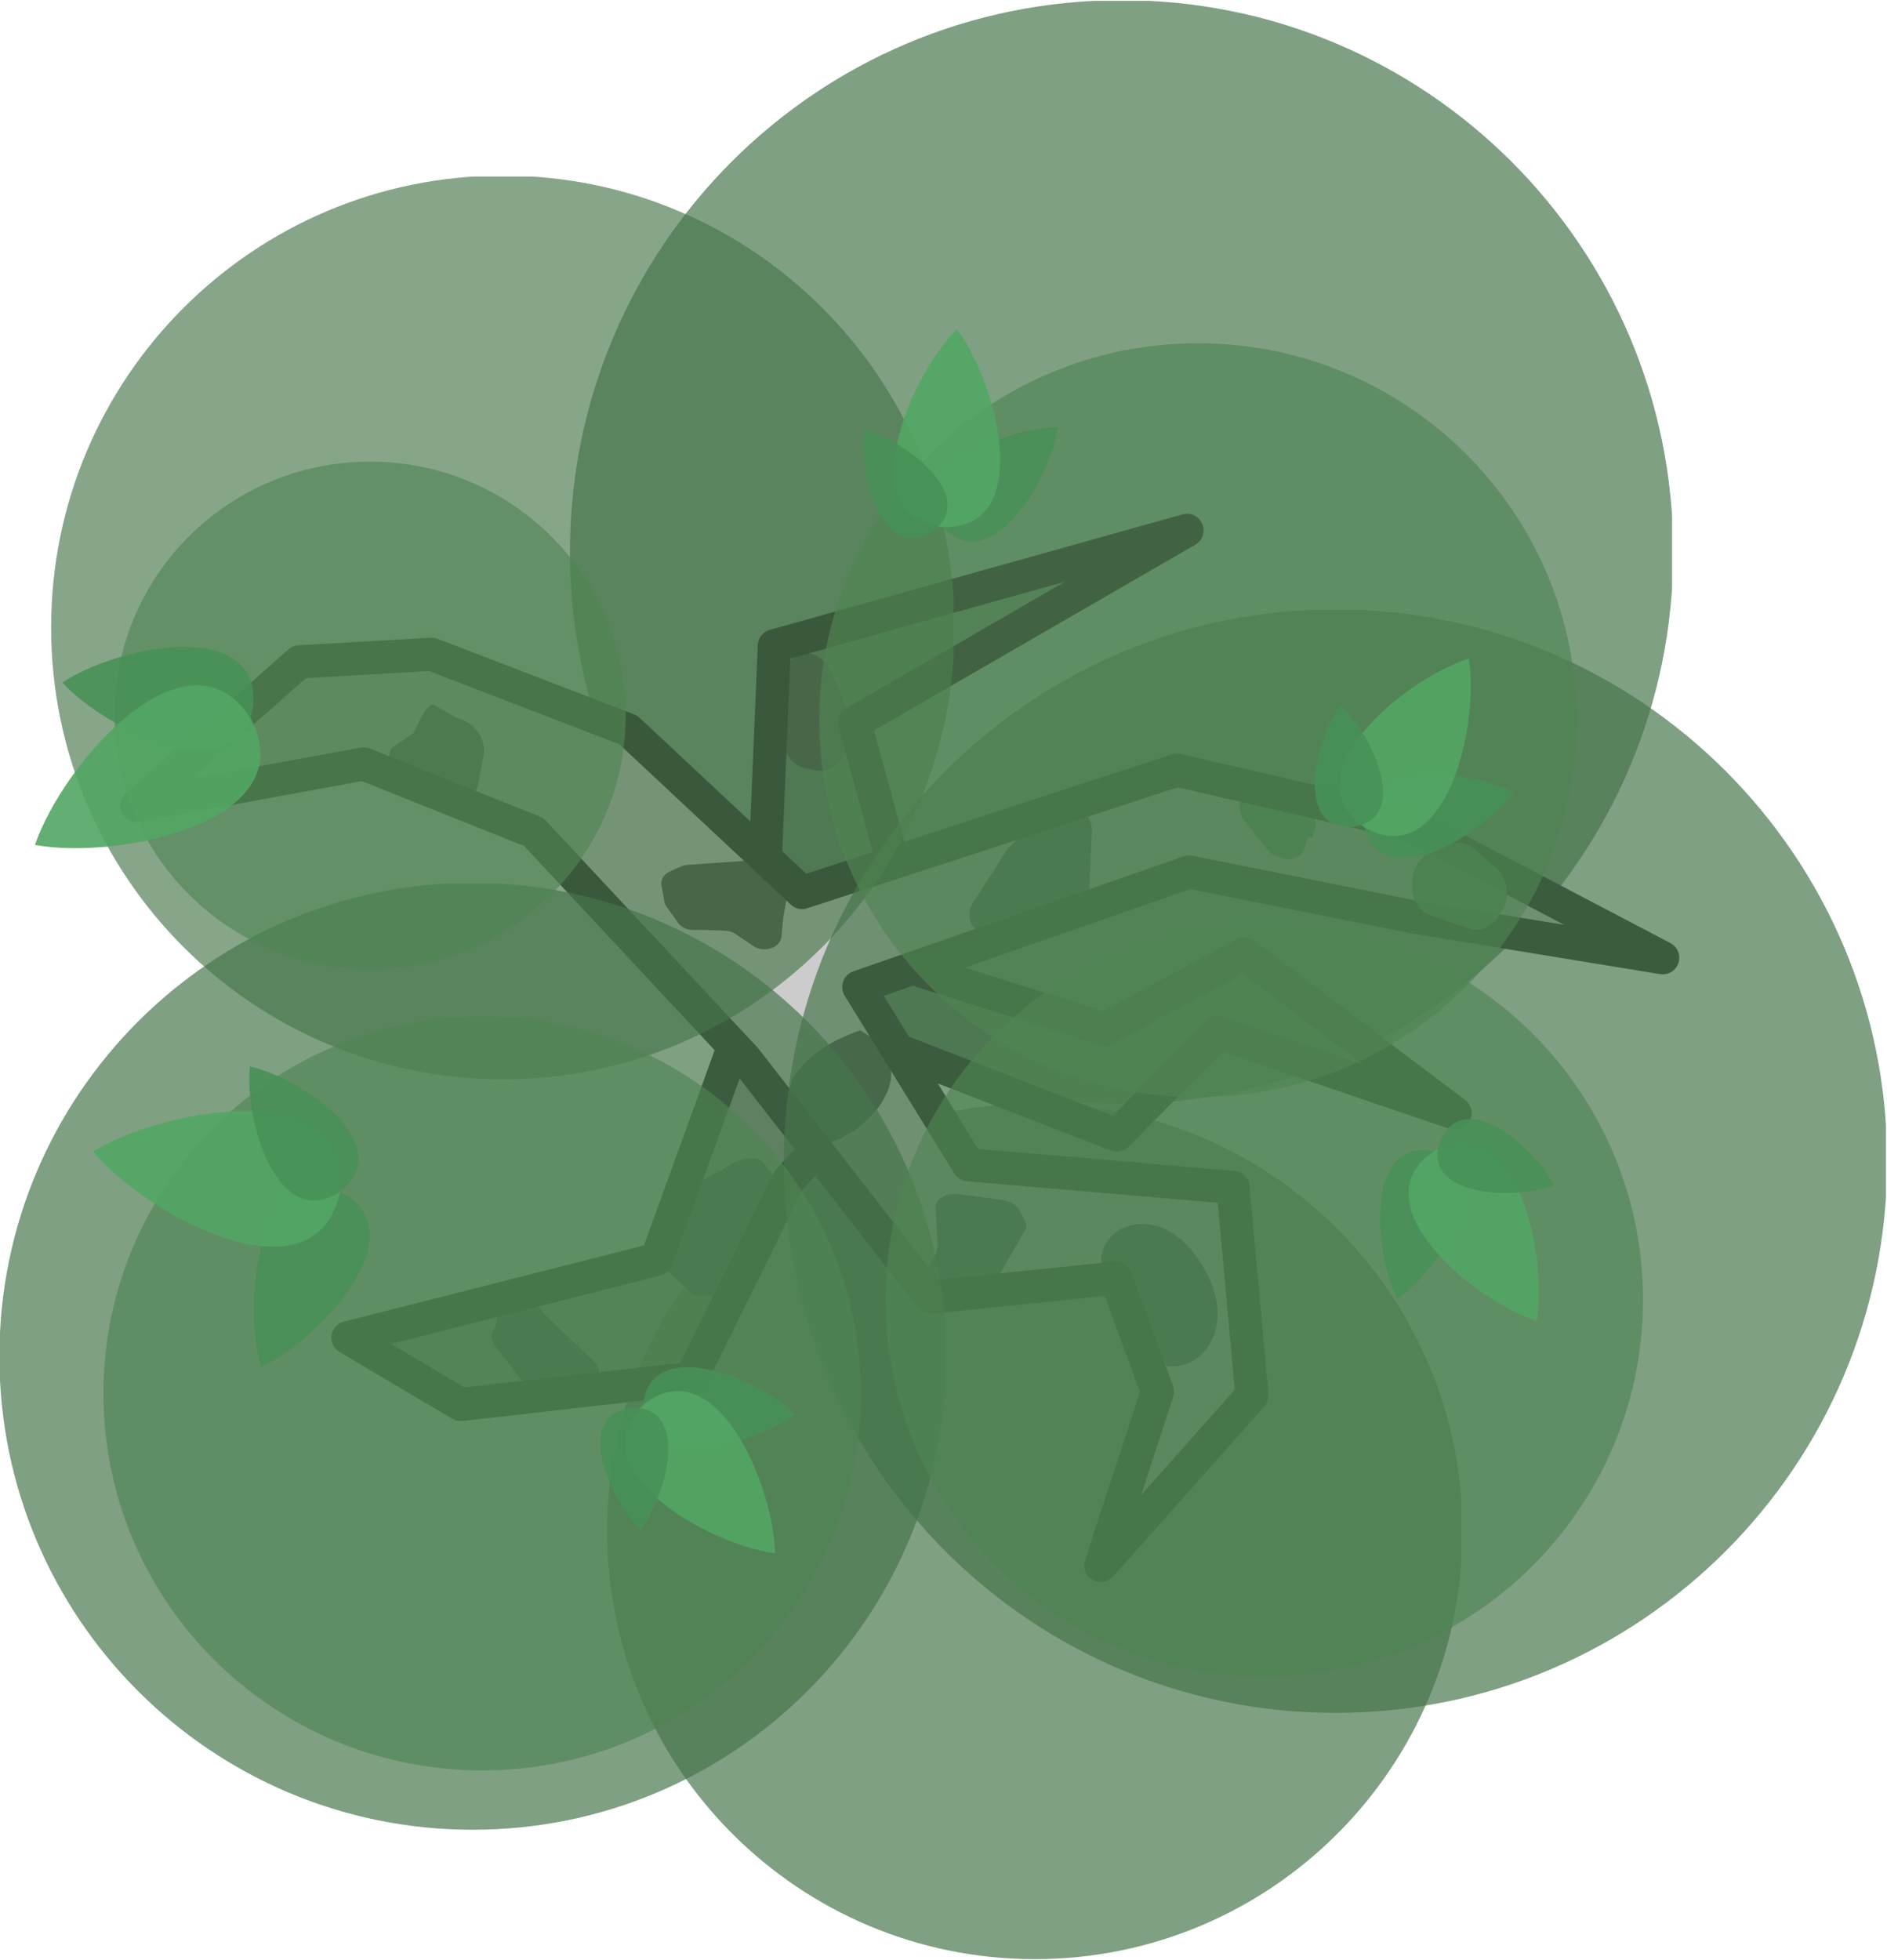 <?xml version="1.0" encoding="UTF-8" standalone="no"?>
<!-- Created with Inkscape (http://www.inkscape.org/) -->

<svg
   version="1.1"
   id="svg1"
   width="511.987"
   height="531.601"
   viewBox="0 0 511.987 531.601"
   sodipodi:docname="birch_tree_2.svg"
   inkscape:version="1.3 (0e150ed, 2023-07-21)"
   xmlns:inkscape="http://www.inkscape.org/namespaces/inkscape"
   xmlns:sodipodi="http://sodipodi.sourceforge.net/DTD/sodipodi-0.dtd"
   xmlns="http://www.w3.org/2000/svg"
   xmlns:svg="http://www.w3.org/2000/svg">
  <defs
     id="defs1">
    <inkscape:path-effect
       effect="spiro"
       id="path-effect19494"
       is_visible="true"
       lpeversion="1" />
    <clipPath
       clipPathUnits="userSpaceOnUse"
       id="clipPath335">
      <path
         d="M 0,1024.578 H 1011.378 V 0 H 0 Z"
         transform="translate(-876.541,-651.525)"
         id="path335" />
    </clipPath>
    <clipPath
       clipPathUnits="userSpaceOnUse"
       id="clipPath337">
      <path
         d="M 0,1024.578 H 1011.378 V 0 H 0 Z"
         transform="translate(-747.723,-732.612)"
         id="path337" />
    </clipPath>
    <clipPath
       clipPathUnits="userSpaceOnUse"
       id="clipPath341">
      <path
         d="M 0,1024.578 H 1011.378 V 0 H 0 Z"
         transform="translate(-795.212,-642.939)"
         id="path341" />
    </clipPath>
    <clipPath
       clipPathUnits="userSpaceOnUse"
       id="clipPath343">
      <path
         d="M 0,1024.578 H 1011.378 V 0 H 0 Z"
         transform="translate(-833.81,-588.094)"
         id="path343" />
    </clipPath>
    <clipPath
       clipPathUnits="userSpaceOnUse"
       id="clipPath345">
      <path
         d="M 0,1024.578 H 1011.378 V 0 H 0 Z"
         transform="translate(-830.133,-660.044)"
         id="path345" />
    </clipPath>
    <clipPath
       clipPathUnits="userSpaceOnUse"
       id="clipPath347">
      <path
         d="M 0,1024.578 H 1011.378 V 0 H 0 Z"
         transform="translate(-814.566,-697.568)"
         id="path347" />
    </clipPath>
    <clipPath
       clipPathUnits="userSpaceOnUse"
       id="clipPath351">
      <path
         d="M 0,1024.578 H 1011.378 V 0 H 0 Z"
         transform="translate(-742.495,-667.185)"
         id="path351" />
    </clipPath>
    <clipPath
       clipPathUnits="userSpaceOnUse"
       id="clipPath353">
      <path
         d="M 0,1024.578 H 1011.378 V 0 H 0 Z"
         transform="translate(-775.31,-678.439)"
         id="path353" />
    </clipPath>
    <clipPath
       clipPathUnits="userSpaceOnUse"
       id="clipPath355">
      <path
         d="M 0,1024.578 H 1011.378 V 0 H 0 Z"
         transform="translate(-818.152,-743.454)"
         id="path355" />
    </clipPath>
    <clipPath
       clipPathUnits="userSpaceOnUse"
       id="clipPath363">
      <path
         d="M 0,1024.578 H 1011.378 V 0 H 0 Z"
         transform="translate(-745.465,-684.072)"
         id="path363" />
    </clipPath>
    <clipPath
       clipPathUnits="userSpaceOnUse"
       id="clipPath366">
      <path
         d="m 732.893,680.688 h 225.69 V 454.999 h -225.69 z"
         transform="translate(-958.583,-567.843)"
         id="path366" />
    </clipPath>
    <clipPath
       clipPathUnits="userSpaceOnUse"
       id="clipPath367">
      <path
         d="m 732.893,680.688 h 225.69 V 454.999 h -225.69 z"
         transform="matrix(1.333,0,0,-1.333,0,1366.107)"
         id="path367" />
    </clipPath>
    <clipPath
       clipPathUnits="userSpaceOnUse"
       id="clipPath369">
      <path
         d="M 0,1024.578 H 1011.378 V 0 H 0 Z"
         transform="matrix(1.333,0,0,-1.333,0,1366.107)"
         id="path369" />
    </clipPath>
    <clipPath
       clipPathUnits="userSpaceOnUse"
       id="clipPath370">
      <path
         d="M 747.249,881.722 H 934.528 V 694.443 H 747.249 Z"
         transform="translate(-934.528,-788.083)"
         id="path370" />
    </clipPath>
    <clipPath
       clipPathUnits="userSpaceOnUse"
       id="clipPath371">
      <path
         d="M 747.249,881.722 H 934.528 V 694.443 H 747.249 Z"
         transform="matrix(1.333,0,0,-1.333,0,1366.107)"
         id="path371" />
    </clipPath>
    <clipPath
       clipPathUnits="userSpaceOnUse"
       id="clipPath373">
      <path
         d="M 0,1024.578 H 1011.378 V 0 H 0 Z"
         transform="matrix(1.333,0,0,-1.333,0,1366.107)"
         id="path373" />
    </clipPath>
    <clipPath
       clipPathUnits="userSpaceOnUse"
       id="clipPath374">
      <path
         d="M 588.881,796.567 H 754.123 V 631.325 H 588.881 Z"
         transform="translate(-754.123,-713.946)"
         id="path374" />
    </clipPath>
    <clipPath
       clipPathUnits="userSpaceOnUse"
       id="clipPath375">
      <path
         d="M 588.881,796.567 H 754.123 V 631.325 H 588.881 Z"
         transform="matrix(1.333,0,0,-1.333,0,1366.107)"
         id="path375" />
    </clipPath>
    <clipPath
       clipPathUnits="userSpaceOnUse"
       id="clipPath377">
      <path
         d="M 0,1024.578 H 1011.378 V 0 H 0 Z"
         transform="matrix(1.333,0,0,-1.333,0,1366.107)"
         id="path377" />
    </clipPath>
    <clipPath
       clipPathUnits="userSpaceOnUse"
       id="clipPath378">
      <path
         d="M 602.102,690.741 H 773.674 V 519.169 H 602.102 Z"
         transform="translate(-773.674,-604.955)"
         id="path378" />
    </clipPath>
    <clipPath
       clipPathUnits="userSpaceOnUse"
       id="clipPath379">
      <path
         d="M 602.102,690.741 H 773.674 V 519.169 H 602.102 Z"
         transform="matrix(1.333,0,0,-1.333,0,1366.107)"
         id="path379" />
    </clipPath>
    <clipPath
       clipPathUnits="userSpaceOnUse"
       id="clipPath381">
      <path
         d="M 0,1024.578 H 1011.378 V 0 H 0 Z"
         transform="matrix(1.333,0,0,-1.333,0,1366.107)"
         id="path381" />
    </clipPath>
    <clipPath
       clipPathUnits="userSpaceOnUse"
       id="clipPath382">
      <path
         d="M 838.879,760.009 H 993.933 V 604.955 H 838.879 Z"
         transform="translate(-993.933,-682.482)"
         id="path382" />
    </clipPath>
    <clipPath
       clipPathUnits="userSpaceOnUse"
       id="clipPath383">
      <path
         d="M 838.879,760.009 H 993.933 V 604.955 H 838.879 Z"
         transform="matrix(1.333,0,0,-1.333,0,1366.107)"
         id="path383" />
    </clipPath>
    <clipPath
       clipPathUnits="userSpaceOnUse"
       id="clipPath385">
      <path
         d="M 0,1024.578 H 1011.378 V 0 H 0 Z"
         transform="matrix(1.333,0,0,-1.333,0,1366.107)"
         id="path385" />
    </clipPath>
    <clipPath
       clipPathUnits="userSpaceOnUse"
       id="clipPath386">
      <path
         d="M 788.147,678.211 H 893.63 V 573.577 H 788.147 Z"
         transform="translate(-840.889,-678.211)"
         id="path386" />
    </clipPath>
    <clipPath
       clipPathUnits="userSpaceOnUse"
       id="clipPath387">
      <path
         d="M 788.147,678.211 H 893.63 V 573.577 H 788.147 Z"
         transform="matrix(1.333,0,0,-1.333,0,1366.107)"
         id="path387" />
    </clipPath>
    <clipPath
       clipPathUnits="userSpaceOnUse"
       id="clipPath389">
      <path
         d="M 0,1024.578 H 1011.378 V 0 H 0 Z"
         transform="matrix(1.333,0,0,-1.333,0,1366.107)"
         id="path389" />
    </clipPath>
    <clipPath
       clipPathUnits="userSpaceOnUse"
       id="clipPath390">
      <path
         d="M 630.446,656.029 H 745.33 V 541.145 H 630.446 Z"
         transform="translate(-745.33,-598.587)"
         id="path390" />
    </clipPath>
    <clipPath
       clipPathUnits="userSpaceOnUse"
       id="clipPath391">
      <path
         d="M 630.446,656.029 H 745.33 V 541.145 H 630.446 Z"
         transform="matrix(1.333,0,0,-1.333,0,1366.107)"
         id="path391" />
    </clipPath>
    <clipPath
       clipPathUnits="userSpaceOnUse"
       id="clipPath393">
      <path
         d="M 0,1024.578 H 1011.378 V 0 H 0 Z"
         transform="matrix(1.333,0,0,-1.333,0,1366.107)"
         id="path393" />
    </clipPath>
    <clipPath
       clipPathUnits="userSpaceOnUse"
       id="clipPath394">
      <path
         d="M 639.699,821.328 H 799.184 V 663.165 H 639.699 Z"
         transform="translate(-719.441,-821.328)"
         id="path394" />
    </clipPath>
    <clipPath
       clipPathUnits="userSpaceOnUse"
       id="clipPath395">
      <path
         d="M 639.699,821.328 H 799.184 V 663.165 H 639.699 Z"
         transform="matrix(1.333,0,0,-1.333,0,1366.107)"
         id="path395" />
    </clipPath>
    <clipPath
       clipPathUnits="userSpaceOnUse"
       id="clipPath397">
      <path
         d="M 0,1024.578 H 1011.378 V 0 H 0 Z"
         transform="matrix(1.333,0,0,-1.333,0,1366.107)"
         id="path397" />
    </clipPath>
    <clipPath
       clipPathUnits="userSpaceOnUse"
       id="clipPath431">
      <path
         d="M 763.168,802.523 H 868.203 V 697.488 H 763.168 Z"
         transform="translate(-868.203,-750.006)"
         id="path431" />
    </clipPath>
    <clipPath
       clipPathUnits="userSpaceOnUse"
       id="clipPath432">
      <path
         d="M 763.168,802.523 H 868.203 V 697.488 H 763.168 Z"
         transform="matrix(1.333,0,0,-1.333,0,1366.107)"
         id="path432" />
    </clipPath>
    <clipPath
       clipPathUnits="userSpaceOnUse"
       id="clipPath434">
      <path
         d="M 0,1024.578 H 1011.378 V 0 H 0 Z"
         transform="matrix(1.333,0,0,-1.333,0,1366.107)"
         id="path434" />
    </clipPath>
    <clipPath
       clipPathUnits="userSpaceOnUse"
       id="clipPath532">
      <path
         d="M 0,1024.578 H 1011.378 V 0 H 0 Z"
         transform="translate(-592.171,-583.516)"
         id="path532" />
    </clipPath>
    <clipPath
       clipPathUnits="userSpaceOnUse"
       id="clipPath538">
      <path
         d="M 0,1024.578 H 1011.378 V 0 H 0 Z"
         transform="translate(-518.11,-548.244)"
         id="path538" />
    </clipPath>
    <clipPath
       clipPathUnits="userSpaceOnUse"
       id="clipPath564">
      <path
         d="M 0,1024.578 H 1011.378 V 0 H 0 Z"
         transform="translate(-518.11,-548.244)"
         id="path564" />
    </clipPath>
    <clipPath
       clipPathUnits="userSpaceOnUse"
       id="clipPath569">
      <path
         d="m 558.235,647.416 h 42.347 v -42.348 h -42.347 z"
         transform="translate(-592.147,-609.33)"
         id="path569" />
    </clipPath>
    <clipPath
       clipPathUnits="userSpaceOnUse"
       id="clipPath570">
      <path
         d="m 558.235,647.416 h 42.347 v -42.348 h -42.347 z"
         transform="matrix(1.333,0,0,-1.333,0,1366.107)"
         id="path570" />
    </clipPath>
    <clipPath
       clipPathUnits="userSpaceOnUse"
       id="clipPath572">
      <path
         d="M 0,1024.578 H 1011.378 V 0 H 0 Z"
         transform="matrix(1.333,0,0,-1.333,0,1366.107)"
         id="path572" />
    </clipPath>
    <clipPath
       clipPathUnits="userSpaceOnUse"
       id="clipPath573">
      <path
         d="m 558.512,708.416 h 94.533 v -94.533 h -94.533 z"
         transform="translate(-634.215,-623.397)"
         id="path573" />
    </clipPath>
    <clipPath
       clipPathUnits="userSpaceOnUse"
       id="clipPath574">
      <path
         d="m 558.512,708.416 h 94.533 v -94.533 h -94.533 z"
         transform="matrix(1.333,0,0,-1.333,0,1366.107)"
         id="path574" />
    </clipPath>
    <clipPath
       clipPathUnits="userSpaceOnUse"
       id="clipPath576">
      <path
         d="M 0,1024.578 H 1011.378 V 0 H 0 Z"
         transform="matrix(1.333,0,0,-1.333,0,1366.107)"
         id="path576" />
    </clipPath>
    <clipPath
       clipPathUnits="userSpaceOnUse"
       id="clipPath585">
      <path
         d="m 534.689,628.492 h 78.267 v -78.267 h -78.267 z"
         transform="translate(-597.367,-558.103)"
         id="path585" />
    </clipPath>
    <clipPath
       clipPathUnits="userSpaceOnUse"
       id="clipPath586">
      <path
         d="m 534.689,628.492 h 78.267 v -78.267 h -78.267 z"
         transform="matrix(1.333,0,0,-1.333,0,1366.107)"
         id="path586" />
    </clipPath>
    <clipPath
       clipPathUnits="userSpaceOnUse"
       id="clipPath588">
      <path
         d="M 0,1024.578 H 1011.378 V 0 H 0 Z"
         transform="matrix(1.333,0,0,-1.333,0,1366.107)"
         id="path588" />
    </clipPath>
    <clipPath
       clipPathUnits="userSpaceOnUse"
       id="clipPath383-3-1-4-5">
      <path
         d="M 838.879,760.009 H 993.933 V 604.955 H 838.879 Z"
         transform="matrix(1.333,0,0,-1.333,0,1366.107)"
         id="path383-1-7-3-3" />
    </clipPath>
    <clipPath
       clipPathUnits="userSpaceOnUse"
       id="clipPath382-5-3-6-2">
      <path
         d="M 838.879,760.009 H 993.933 V 604.955 H 838.879 Z"
         transform="translate(-993.933,-682.482)"
         id="path382-6-9-5-7" />
    </clipPath>
    <clipPath
       clipPathUnits="userSpaceOnUse"
       id="clipPath367-7-0-9-4">
      <path
         d="m 732.893,680.688 h 225.69 V 454.999 h -225.69 z"
         transform="matrix(1.333,0,0,-1.333,0,1366.107)"
         id="path367-9-6-5-8" />
    </clipPath>
    <clipPath
       clipPathUnits="userSpaceOnUse"
       id="clipPath366-6-3-4-75">
      <path
         d="m 732.893,680.688 h 225.69 V 454.999 h -225.69 z"
         transform="translate(-958.583,-567.843)"
         id="path366-0-4-9-9" />
    </clipPath>
    <inkscape:path-effect
       effect="spiro"
       id="path-effect19494-3-2-9-3"
       is_visible="true"
       lpeversion="1" />
    <clipPath
       clipPathUnits="userSpaceOnUse"
       id="clipPath371-9-7-8-0">
      <path
         d="M 747.249,881.722 H 934.528 V 694.443 H 747.249 Z"
         transform="matrix(1.333,0,0,-1.333,0,1366.107)"
         id="path371-6-4-8-4" />
    </clipPath>
    <clipPath
       clipPathUnits="userSpaceOnUse"
       id="clipPath370-7-3-3-8">
      <path
         d="M 747.249,881.722 H 934.528 V 694.443 H 747.249 Z"
         transform="translate(-934.528,-788.083)"
         id="path370-0-48-8-5" />
    </clipPath>
    <clipPath
       clipPathUnits="userSpaceOnUse"
       id="clipPath367-7-0-9-9">
      <path
         d="m 732.893,680.688 h 225.69 V 454.999 h -225.69 z"
         transform="matrix(1.333,0,0,-1.333,0,1366.107)"
         id="path367-9-6-5-3" />
    </clipPath>
    <clipPath
       clipPathUnits="userSpaceOnUse"
       id="clipPath366-6-3-4-7">
      <path
         d="m 732.893,680.688 h 225.69 V 454.999 h -225.69 z"
         transform="translate(-958.583,-567.843)"
         id="path366-0-4-9-5" />
    </clipPath>
    <clipPath
       clipPathUnits="userSpaceOnUse"
       id="clipPath379-3-7-1-5">
      <path
         d="M 602.102,690.741 H 773.674 V 519.169 H 602.102 Z"
         transform="matrix(1.333,0,0,-1.333,0,1366.107)"
         id="path379-2-4-7-6" />
    </clipPath>
    <clipPath
       clipPathUnits="userSpaceOnUse"
       id="clipPath378-1-9-5-5">
      <path
         d="M 602.102,690.741 H 773.674 V 519.169 H 602.102 Z"
         transform="translate(-773.674,-604.955)"
         id="path378-1-4-5-3" />
    </clipPath>
  </defs>
  <sodipodi:namedview
     id="namedview1"
     pagecolor="#505050"
     bordercolor="#999999"
     borderopacity="1"
     inkscape:showpageshadow="0"
     inkscape:pageopacity="0"
     inkscape:pagecheckerboard="true"
     inkscape:deskcolor="#d1d1d1"
     showgrid="false"
     inkscape:pageshadow="0"
     inkscape:zoom="0.56744639"
     inkscape:cx="91.638613"
     inkscape:cy="222.04741"
     inkscape:window-width="1312"
     inkscape:window-height="449"
     inkscape:window-x="0"
     inkscape:window-y="25"
     inkscape:window-maximized="0"
     inkscape:current-layer="layer-MC2" />
  <g
     id="layer-MC0"
     inkscape:groupmode="layer"
     inkscape:label="Layer 4"
     transform="translate(-717.175,-163.478)">
    <path
       id="path3"
       d="M 0,0 H -38.899 0 38.899 Z"
       style="fill:#5fbc6d;fill-opacity:1;fill-rule:nonzero;stroke:none"
       transform="matrix(1.333,0,0,-1.333,869.53,769.865)"
       inkscape:export-filename="path3.png"
       inkscape:export-xdpi="96"
       inkscape:export-ydpi="96" />
  </g>
  <g
     id="layer-MC2"
     inkscape:groupmode="layer"
     inkscape:label="Layer 2"
     transform="translate(-717.175,-163.478)">
    <path
       style="color:#000000;fill:#999999;stroke-width:3.78;stroke-linejoin:round;-inkscape-stroke:none"
       d="m 963.011,449.197 57.175,22.177 27.447,-27.81 64.354,21.877 -57.16,-43.162 -37.904,20.364 -49.445,-15.655 -18.412,-67.544 90.172,-52.106 -111.966,31.315 -3.739,88.522 -28.224,77.916 -83.72,21.235 30.584,18.116 62.488,-7.082 26.521,-53.817 z"
       id="path51" />
    <g
       opacity="0.949"
       id="g385-6-2-7"
       clip-path="none"
       style="fill:#457549;fill-opacity:0.851"
       transform="matrix(1.123,0,0,1.123,-374.243,66.605)">
      <g
         opacity="0.846"
         clip-path="url(#clipPath383-3-1-4-5)"
         id="g384-0-9-7"
         style="fill:#457549;fill-opacity:0.851">
        <path
           d="m 0,0 c 0,-42.817 -34.71,-77.527 -77.527,-77.527 -42.817,0 -77.527,34.71 -77.527,77.527 0,42.817 34.71,77.527 77.527,77.527 C -34.71,77.527 0,42.817 0,0"
           style="fill:#457549;fill-opacity:0.851;fill-rule:nonzero;stroke:none"
           transform="matrix(1.333,0,0,-1.333,1325.244,456.131)"
           clip-path="url(#clipPath382-5-3-6-2)"
           id="path384-4-8-9" />
      </g>
    </g>
    <g
       opacity="0.949"
       id="g369-9-2-53"
       clip-path="none"
       transform="matrix(0.995,0,0,0.995,-100.561,-292.74)"
       style="opacity:0.95;fill:#457549;fill-opacity:0.851">
      <g
         opacity="0.846"
         clip-path="url(#clipPath367-7-0-9-4)"
         id="g368-9-0-3"
         style="fill:#457549;fill-opacity:0.851">
        <path
           d="m 0,0 c 0,-62.322 -50.522,-112.845 -112.845,-112.845 -62.322,0 -112.844,50.523 -112.844,112.845 0,62.322 50.522,112.845 112.844,112.845 C -50.522,112.845 0,62.322 0,0"
           style="fill:#457549;fill-opacity:0.851;fill-rule:nonzero;stroke:none"
           transform="matrix(1.333,0,0,-1.333,1278.11,608.982)"
           clip-path="url(#clipPath366-6-3-4-75)"
           id="path368-4-7-3" />
      </g>
    </g>
    <path
       id="path340-0-6-6"
       d="m 935.784,371.936 2.936,0.545 c 4.618,0.857 8.948,-3.928 9.101,-10.461 0.002,-0.075 0,-0.15 0,-0.225 0.06,-4.252 -2.697,-11.008 -5.096,-16.064 -1.936,-4.078 -5.529,-5.92 -8.891,-4.595 -2.979,1.176 -5.218,4.637 -5.762,8.913 l -0.561,4.396 c -0.287,2.259 -0.079,4.587 0.596,6.678 l 1.379,4.264 c 1.152,3.562 3.53,6.037 6.293,6.549"
       style="fill:#4d4d4d;fill-opacity:1;fill-rule:nonzero;stroke:none;stroke-width:1.264"
       clip-path="none" />
    <path
       id="path344-2-1-4"
       d="m 897.254,507.279 7.529,7.008 c 2.585,2.407 8.664,0.048 10.95,-4.25 2.155,-4.954 8.779,-13.749 12.593,-18.621 1.677,-2.143 2.059,-4.466 0.972,-5.929 l -4.808,-6.47 c -0.83,-1.116 -2.411,-1.577 -4.295,-1.251 l -1.505,0.259 c -1.384,0.238 -2.859,0.824 -4.141,1.778 -0.851,0.632 -2.5,1.621 -5.537,3.165 l -5.137,2.612 c -2.425,1.233 -4.369,3.398 -4.983,5.549 l -2.293,8.038 c -0.121,0.427 -0.189,0.843 -0.197,1.242 l -0.113,4.393 c -0.038,1.006 0.31,1.869 0.966,2.479"
       style="fill:#4d4d4d;fill-opacity:1;fill-rule:nonzero;stroke:none;stroke-width:1.498"
       clip-path="none" />
    <path
       id="path352-8-6-3"
       d="m 859.683,538.675 4.726,3.16 c 0.811,0.542 1.656,0.798 2.356,0.713 l 7.784,-0.942 c 0.413,-0.05 0.761,-0.217 1.016,-0.487 l 3.718,-3.942 v 0 c 0.769,-0.815 0.577,-2.425 -0.464,-3.892 l -13.76,-13.233 c -1.245,-1.755 -8.008,-8.58 -9.245,-7.989 -4.077,1.946 -3.377,10.433 -4.526,11.73 -0.136,0.156 -0.238,0.336 -0.314,0.548 l -0.31,0.896 c -0.329,0.95 0.045,2.312 0.963,3.504 l 6.605,8.568 c 0.413,0.536 0.912,1.006 1.451,1.366"
       style="fill:#4d4d4d;fill-opacity:1;fill-rule:nonzero;stroke:none;stroke-width:1.292"
       clip-path="none"
       sodipodi:nodetypes="ccccccsccccccccc" />
    <path
       style="color:#000000;fill:#262626;stroke-width:3.78;stroke-linejoin:round;-inkscape-stroke:none"
       d="m 1038.025,303.002 -111.961,31.321 a 4.5,4.5 0 0 0 -3.285,4.141 l -3.713,87.83 -27.173,75.022 -81.408,20.647 a 4.5,4.5 0 0 0 -1.189,8.238 l 30.583,18.115 a 4.5,4.5 0 0 0 2.798,0.598 l 62.488,-7.079 a 4.5,4.5 0 0 0 3.536,-2.488 l 26.228,-53.223 29.306,-31.624 54.323,21.068 a 4.5,4.5 0 0 0 4.828,-1.033 l 25.468,-25.8 61.683,20.965 a 4.5,4.5 0 0 0 4.163,-7.847 l -57.165,-43.162 a 4.5,4.5 0 0 0 -4.835,-0.376 l -36.23,19.466 -45.295,-14.343 -16.853,-61.831 87.165,-50.374 a 4.5,4.5 0 0 0 -3.462,-8.231 z m -31.875,18.263 -59.336,34.281 a 4.5,4.5 0 0 0 -2.089,5.079 l 18.41,67.544 a 4.5,4.5 0 0 0 2.982,3.108 l 49.451,15.657 a 4.5,4.5 0 0 0 3.484,-0.325 l 35.367,-19.001 32.532,24.567 -37.869,-12.874 a 4.5,4.5 0 0 0 -4.651,1.1 l -25.372,25.711 -54.419,-21.112 a 4.5,4.5 0 0 0 -4.931,1.137 l -31.831,34.348 a 4.5,4.5 0 0 0 -0.731,1.07 l -25.438,51.614 -58.546,6.636 -19.909,-11.796 73.162,-18.558 a 4.5,4.5 0 0 0 3.123,-2.827 l 28.221,-77.916 a 4.5,4.5 0 0 0 0.265,-1.344 l 3.602,-85.261 z"
       id="path52" />
    <path
       style="color:#000000;fill:#cccccc;stroke-width:3.78;stroke-linecap:square;stroke-linejoin:round;-inkscape-stroke:none;fill-opacity:1"
       d="m 754.296,381.978 44.102,-38.974 35.897,-2.051 53.333,20.512 47.179,44.102 101.716,-33.184 62.002,14.293 69.781,36.594 -67.34,-11.019 -61.159,-12.242 -89.617,31.198 29.743,48.204 71.794,6.154 5.128,56.409 -41.025,46.153 15.384,-47.179 -11.282,-30.769 -50.256,5.128 -50.255,-64.614 -57.435,-61.537 -46.153,-18.461 z"
       id="path53" />
    <path
       id="path362-4-4-8"
       d="m 835.196,354.805 5.576,3.203 c 0.223,0.128 0.457,0.234 0.699,0.321 l 0.899,0.313 c 3.074,1.074 5.326,3.722 6.006,7.06 l 0.068,0.328 c 0.129,0.624 0.132,1.279 0,1.924 l -1.582,8.424 c -0.426,2.273 -2.308,4.025 -4.496,4.19 l -1.019,0.077 c -0.796,0.06 -1.578,-0.096 -2.272,-0.455 l -13.991,-7.227 c -2.277,-1.176 -3.028,-4.173 -1.653,-6.594 l 5.877,-3.982 c 1.337,-2.354 3.72,-8.821 5.88,-7.58"
       style="fill:#4d4d4d;fill-opacity:1;fill-rule:nonzero;stroke:none;stroke-width:1.498"
       clip-path="none" />
    <path
       id="path354-0-1-4"
       d="m 929.203,417.571 0.482,-5.103 c 0,-0.079 0,-0.157 0.038,-0.237 l 1.267,-7.152 c 0.14,-0.799 -0.053,-1.614 -0.553,-2.319 l -2.972,-4.189 c -0.893,-1.258 -2.632,-1.985 -4.444,-1.856 l -19.231,1.353 c -0.656,0.046 -1.292,0.202 -1.866,0.459 l -2.971,1.33 c -1.665,0.744 -2.583,2.224 -2.312,3.725 l 0.811,4.498 c 0.083,0.452 0.268,0.886 0.55,1.285 l 3.197,4.504 c 0.826,1.164 2.381,1.882 4.064,1.873 l 2.477,-0.011 6.111,0.187 c 1.035,0.03 2.026,0.337 2.816,0.869 l 4.932,3.317 c 2.425,1.632 6.153,0.883 7.308,-1.469 v 0 c 0.166,-0.339 0.268,-0.698 0.302,-1.061"
       style="fill:#4d4d4d;fill-opacity:1;fill-rule:nonzero;stroke:none;stroke-width:1.498"
       clip-path="none" />
    <path
       id="path334-3-2-6"
       d="m 990.284,416.373 3.736,-2.617 c 0.935,-0.658 2.044,-1.057 3.206,-1.158 l 6.096,-0.52 c 1.162,-0.098 2.271,-0.5 3.209,-1.155 l 3.716,-2.606 c 1.538,-1.079 2.479,-2.758 2.553,-4.565 l 0.62,-14.989 c 0.163,-3.958 -3.722,-6.971 -7.804,-6.052 l -3.185,0.717 c -1.177,0.264 -2.253,0.843 -3.093,1.67 l -8.185,8.017 c -0.325,0.317 -0.611,0.669 -0.852,1.043 l -9.216,14.311 c -0.659,1.023 -0.977,2.209 -0.912,3.407 0.253,4.77 6.046,7.348 10.11,4.498"
       style="fill:#4d4d4d;fill-opacity:1;fill-rule:nonzero;stroke:none;stroke-width:1.498"
       clip-path="none" />
    <path
       id="path336-0-7-3"
       d="m 1062.626,395.26 1.316,0.658 c 0.395,0.199 0.811,0.33 1.237,0.391 l 1.244,0.181 c 2.387,0.347 4.675,-1.528 5.151,-4.385 0.17,-1.034 0.463,-1.744 0.95,-1.502 1.412,0.708 1.641,-4.247 1.641,-4.247 l -4.114,-6.713 c -0.577,-0.942 -1.379,-1.646 -2.297,-2.015 l -1.089,-0.439 c -0.355,-0.142 -0.725,-0.234 -1.098,-0.271 l -6.746,-0.678 c -0.905,-0.092 -1.814,0.138 -2.616,0.658 l -0.261,0.168 c -2.537,1.65 -3.274,5.646 -1.558,8.446 0.121,0.195 0.249,0.38 0.389,0.555 l 6.253,7.873 c 0.452,0.568 0.995,1.016 1.597,1.318"
       style="fill:#489157;fill-opacity:0.898;fill-rule:nonzero;stroke:none;stroke-width:1.498"
       clip-path="none" />
    <path
       style="fill:#4d4d4d;fill-opacity:1;stroke:none;stroke-width:1.123px;stroke-linecap:round;stroke-linejoin:round;stroke-opacity:1"
       d="m 950.56,442.98 c 30.084,16.314 -30.965,53.444 -18.322,12.954 4.719,-7.061 11.588,-10.649 18.322,-12.954 z"
       id="path17492-2-8-6" />
    <path
       id="path346-4-7-0"
       d="m 969.413,516.578 v 0 c 2.028,0.659 4.404,0.593 6.286,-0.172 l 9.379,-3.808 c 1.184,-0.482 2.088,-1.205 2.578,-2.062 l 7.532,-13.203 c 0.54,-0.945 0.542,-1.995 0,-2.959 l -1.497,-2.692 c -0.802,-1.442 -2.704,-2.514 -4.99,-2.812 l -11.317,-1.475 c -1.793,-0.234 -3.624,0.133 -4.879,0.978 -0.997,0.673 -1.535,1.578 -1.497,2.528 0.079,1.909 0.253,5.448 0.567,9.331 0.265,3.282 -2.583,7.415 -5.097,10.377 -1.812,2.133 -0.475,4.866 2.93,5.971"
       style="fill:#4d4d4d;fill-opacity:1;fill-rule:nonzero;stroke:none;stroke-width:1.498"
       clip-path="none" />
    <path
       style="fill:#4d4d4d;fill-opacity:1;stroke:none;stroke-width:1px;stroke-linecap:butt;stroke-linejoin:miter;stroke-opacity:1"
       d="m 1161.766,528.472 c 0.805,-2.41 2.753,-4.367 5.084,-5.378 2.331,-1.011 5.008,-1.111 7.47,-0.483 2.462,0.627 4.715,1.954 6.614,3.643 1.898,1.689 3.455,3.735 4.776,5.905 2.345,3.853 3.998,8.29 3.717,12.792 -0.141,2.251 -0.774,4.485 -1.95,6.409 -1.176,1.924 -2.907,3.527 -4.971,4.436 -1.64,0.722 -3.474,0.998 -5.253,0.79 -4.019,-4.651 -7.816,-9.493 -11.374,-14.506 -1.426,-2.009 -2.827,-4.07 -3.702,-6.373 -0.875,-2.303 -1.191,-4.898 -0.41,-7.235 z"
       id="path19492-7-8-6"
       sodipodi:nodetypes="sssccs"
       transform="matrix(1.123,0,0,1.123,-288.22,-90.988)"
       inkscape:original-d="m 1161.7657,528.47225 c -1.3709,-4.53743 15.9622,2.45921 23.9433,3.68657 7.9812,1.22728 -1.5497,20.27868 -3.2035,23.63623 -1.6537,3.35754 -4.0881,-3.99129 -5.2533,0.79022 -7.1407,-10.86067 -0.2481,-18.53314 -11.3742,-14.50553 -2.8484,0.96965 -2.7415,-9.07014 -4.1123,-13.60749 z"
       inkscape:path-effect="#path-effect19494-3-2-9-3" />
    <path
       style="color:#000000;fill:#262626;stroke-width:3.78;stroke-linecap:square;stroke-linejoin:round;-inkscape-stroke:none"
       d="m 834.041,336.457 -35.898,2.052 a 4.5,4.5 0 0 0 -2.724,1.122 l -44.1,38.976 a 4.5,4.5 0 0 0 3.787,7.795 l 60.259,-11.051 44.018,17.606 56.612,60.657 50.131,64.459 a 4.5,4.5 0 0 0 4.008,1.713 l 46.779,-4.776 9.545,26.029 -14.904,45.694 a 4.5,4.5 0 0 0 7.64,4.385 l 41.029,-46.152 a 4.5,4.5 0 0 0 1.115,-3.396 l -5.13,-56.412 a 4.5,4.5 0 0 0 -4.097,-4.075 l -69.538,-5.957 -25.607,-41.516 83.164,-28.944 59.955,11.996 a 4.5,4.5 0 0 0 0.155,0.03 l 67.338,11.021 a 4.5,4.5 0 0 0 2.82,-8.423 l -69.781,-36.599 a 4.5,4.5 0 0 0 -1.078,-0.399 l -62.008,-14.291 a 4.5,4.5 0 0 0 -2.407,0.103 l -99.183,32.362 -45.244,-42.291 a 4.5,4.5 0 0 0 -1.454,-0.908 L 835.909,336.753 a 4.5,4.5 0 0 0 -1.868,-0.295 z m -0.458,9.043 51.614,19.85 46.535,43.501 a 4.5,4.5 0 0 0 4.466,0.997 l 100.527,-32.798 60.221,13.878 44.653,23.415 -39.832,-6.518 -61.078,-12.224 a 4.5,4.5 0 0 0 -2.362,0.163 l -89.616,31.196 a 4.5,4.5 0 0 0 -2.347,6.614 l 29.741,48.204 a 4.5,4.5 0 0 0 3.447,2.119 l 68.032,5.832 4.614,50.714 -25.401,28.583 8.696,-26.678 a 4.5,4.5 0 0 0 -0.053,-2.945 l -11.287,-30.768 a 4.5,4.5 0 0 0 -4.68,-2.931 l -47.776,4.879 -48.728,-62.65 a 4.5,4.5 0 0 0 -0.257,-0.31 l -57.439,-61.535 a 4.5,4.5 0 0 0 -1.617,-1.107 l -46.152,-18.462 a 4.5,4.5 0 0 0 -2.48,-0.244 l -45.628,8.364 30.812,-27.232 z"
       id="path54" />
    <path
       id="path350-9-8-0"
       d="m 1105.563,411.856 10.302,3.474 c 2.782,0.938 5.767,-0.196 7.557,-2.872 l 1.076,-1.607 c 2.491,-3.725 1.871,-9.14 -1.373,-11.951 l -5.99,-5.197 c -1.891,-1.639 -4.345,-2.076 -6.564,-1.168 l -5.316,2.177 c -2.298,0.942 -4.029,3.2 -4.592,5.989 l -0.223,1.1 c -0.894,4.435 1.38,8.897 5.12,10.056"
       style="fill:#489157;fill-opacity:0.898;fill-rule:nonzero;stroke:none;stroke-width:1.498"
       clip-path="none" />
    <g
       opacity="0.949"
       id="g373-1-9-9"
       clip-path="none"
       style="fill:#457549;fill-opacity:0.851"
       transform="matrix(0.982,0,0,0.982,-247.413,24.026)">
      <g
         opacity="0.846"
         clip-path="url(#clipPath371-9-7-8-0)"
         id="g372-32-1-2"
         style="fill:#457549;fill-opacity:0.851">
        <path
           d="m 0,0 c 0,-51.716 -41.924,-93.64 -93.64,-93.64 -51.715,0 -93.639,41.924 -93.639,93.64 0,51.716 41.924,93.639 93.639,93.639 C -41.924,93.639 0,51.716 0,0"
           style="opacity:0.95;fill:#457549;fill-opacity:0.851;fill-rule:nonzero;stroke:none"
           transform="matrix(1.333,0,0,-1.333,1246.037,315.33)"
           clip-path="url(#clipPath370-7-3-3-8)"
           id="path372-16-5-4" />
      </g>
    </g>
    <g
       opacity="0.949"
       id="g369-9-2-5"
       clip-path="none"
       transform="matrix(0.995,0,0,0.995,-42.524,-127.511)"
       style="opacity:0.95;fill:#457549;fill-opacity:0.851">
      <g
         opacity="0.846"
         clip-path="url(#clipPath367-7-0-9-9)"
         id="g368-9-0-8"
         style="fill:#457549;fill-opacity:0.851">
        <path
           d="m 0,0 c 0,-62.322 -50.522,-112.845 -112.845,-112.845 -62.322,0 -112.844,50.523 -112.844,112.845 0,62.322 50.522,112.845 112.844,112.845 C -50.522,112.845 0,62.322 0,0"
           style="fill:#457549;fill-opacity:0.851;fill-rule:nonzero;stroke:none"
           transform="matrix(1.333,0,0,-1.333,1278.11,608.982)"
           clip-path="url(#clipPath366-6-3-4-7)"
           id="path368-4-7-6" />
      </g>
    </g>
    <g
       opacity="0.949"
       id="g381-9-5-2"
       clip-path="none"
       style="opacity:0.95;fill:#457549;fill-opacity:0.851"
       transform="matrix(1.123,0,0,1.123,-184.597,-96.941)">
      <g
         opacity="0.846"
         clip-path="url(#clipPath379-3-7-1-5)"
         id="g380-0-8-5"
         style="fill:#457549;fill-opacity:0.851">
        <path
           d="m 0,0 c 0,-47.378 -38.408,-85.786 -85.786,-85.786 -47.378,0 -85.786,38.408 -85.786,85.786 0,47.378 38.408,85.786 85.786,85.786 C -38.408,85.786 0,47.378 0,0"
           style="fill:#457549;fill-opacity:0.851;fill-rule:nonzero;stroke:none"
           transform="matrix(1.333,0,0,-1.333,1031.565,559.5)"
           clip-path="url(#clipPath378-1-9-5-5)"
           id="path380-8-3-1" />
      </g>
    </g>
    <path
       opacity="0.85"
       d="m 1042.202,461.097 c 56.755,0 102.763,-45.781 102.763,-102.256 0,-56.474 -46.008,-102.258 -102.763,-102.258 -56.755,0 -102.763,45.783 -102.763,102.258 0,56.474 46.008,102.256 102.763,102.256 z"
       fill="#485e52"
       id="path18-36-4-4-5-3-8"
       style="opacity:0.8;fill:#4f8553;fill-opacity:0.804;stroke-width:2.546" />
    <path
       opacity="0.85"
       d="m 817.593,426.39 c 38.301,0 69.352,-30.824 69.352,-68.847 0,-38.023 -31.051,-68.846 -69.352,-68.846 -38.304,0 -69.355,30.823 -69.355,68.846 0,38.023 31.051,68.847 69.355,68.847 z"
       fill="#485e52"
       id="path20-3-8-3-9-6-7"
       style="opacity:0.8;fill:#4f8553;fill-opacity:0.804;stroke-width:2.546" />
    <path
       opacity="0.85"
       d="m 847.997,643.705 c 56.755,0 102.763,-45.781 102.763,-102.256 0,-56.474 -46.008,-102.258 -102.763,-102.258 -56.755,0 -102.763,45.783 -102.763,102.258 0,56.474 46.008,102.256 102.763,102.256 z"
       fill="#485e52"
       id="path18-36-4-4-5-4"
       style="opacity:0.8;fill:#4f8553;fill-opacity:0.804;stroke-width:2.546" />
    <path
       opacity="0.85"
       d="m 1060.209,618.276 c 56.755,0 102.763,-45.781 102.763,-102.256 0,-56.474 -46.008,-102.258 -102.763,-102.258 -56.755,0 -102.763,45.783 -102.763,102.258 0,56.474 46.008,102.256 102.763,102.256 z"
       fill="#485e52"
       id="path18-36-4-4-5-4-6"
       style="opacity:0.8;fill:#4f8553;fill-opacity:0.804;stroke-width:2.546" />
    <path
       d="m 788.002,534.305 c -5.077,-17.341 -0.983,-56.497 21.428,-47.57 21.54,10.871 -5.07,39.884 -21.428,47.571 l -3.8e-4,8.7e-4 c 10e-4,-0.002 0,0 0,0 z"
       fill="#5f926a"
       id="path46-8-5-2-7-1"
       style="fill:#489157;fill-opacity:0.898;stroke-width:2.306"
       clip-path="none" />
    <path
       d="m 742.448,475.82 v 0 c 20.083,-12.278 70.661,-20.381 66.969,10.911 -6.428,30.847 -51.82,7.116 -66.971,-10.898 v 0 c 3.8e-4,8.7e-4 0,0 0,0 7.5e-4,-0.002 0.002,-0.003 0,0 z"
       fill="#587e60"
       id="path48-9-5-1-1"
       style="fill:#52a664;fill-opacity:0.902;stroke-width:2.306"
       clip-path="none" />
    <path
       d="m 784.985,452.764 -0.002,0.004 c 14.431,3.172 40.356,21.452 24.449,33.96 -16.915,11.123 -26.024,-19.263 -24.45,-33.962 l 0.002,-0.003 c -10e-4,-8.3e-4 0,0 0,0 3.7e-4,-10e-4 0,0 0,0 z"
       fill="#77a37a"
       id="path50-1-8-2-5-4"
       style="fill:#489157;fill-opacity:0.898;stroke-width:2.306"
       clip-path="none" />
    <path
       d="m 1127.741,378.416 v -0.003 c -12.749,-6.556 -43.875,-9.233 -40.278,9.572 5.243,18.414 31.838,2.025 40.28,-9.563 0,-9.1e-4 0,0 0,0 z"
       fill="#5f926a"
       id="path34-0-1-5-5-4"
       style="fill:#489157;fill-opacity:0.898;stroke-width:1.83"
       clip-path="none" />
    <path
       d="m 1115.7,342.137 v 0 c -17.797,5.671 -48.928,31.802 -28.239,45.841 21.842,12.166 31.185,-27.389 28.248,-45.835 v 0 c -4e-4,10e-4 8e-4,0.003 8e-4,0.003 3e-4,-10e-4 0,0 0,0 z"
       fill="#587e60"
       id="path36-4-4-2-8-8"
       style="fill:#52a664;fill-opacity:0.902;stroke-width:1.83" />
    <path
       d="m 1080.845,354.741 v 0 c -6.898,9.483 -12.664,33.985 3.37,33.032 15.897,-2.302 5.305,-25.136 -3.363,-33.033 0,-5.3e-4 0,0 0,0 z"
       fill="#77a37a"
       id="path38-9-9-1-5-8"
       style="fill:#489157;fill-opacity:0.898;stroke-width:1.83" />
    <path
       d="m 1004.259,279.366 v -0.002 c -14.337,0.081 -43.174,12.096 -31.291,27.108 13.162,13.904 29.169,-12.923 31.297,-27.101 -4e-4,-8.3e-4 0,0 0,0 z"
       fill="#5f926a"
       id="path34-0-1-5-5-7"
       style="fill:#489157;fill-opacity:0.898;stroke-width:1.83"
       clip-path="none" />
    <path
       d="m 976.81,252.763 v 0 c -13.16,13.256 -28.683,50.819 -3.848,53.703 24.992,0.69 14.99,-38.703 3.859,-53.702 v 0 c 0,0.001 0.002,0.002 0.002,0.002 -3.8e-4,-0.001 0,0 0,0 z"
       fill="#587e60"
       id="path36-4-4-2-8-5"
       style="fill:#52a664;fill-opacity:0.902;stroke-width:1.83" />
    <path
       d="m 951.73,280.053 v 0 c -1.733,11.598 4.481,35.99 18.259,27.733 13.032,-9.39 -6.916,-24.742 -18.253,-27.737 -10e-4,0 0,0 0,0 z"
       fill="#77a37a"
       id="path38-9-9-1-5-3"
       style="fill:#489157;fill-opacity:0.898;stroke-width:1.83" />
    <path
       d="m 1096.374,515.905 v 0 c 11.654,-8.35 28.244,-34.821 9.871,-40.205 -18.777,-3.741 -16.337,27.403 -9.88,40.203 8e-4,3.8e-4 0,0 0,0 z"
       fill="#5f926a"
       id="path34-0-1-5-5-1"
       style="fill:#489157;fill-opacity:0.898;stroke-width:1.83"
       clip-path="none"
       inkscape:transform-center-x="7.4483562"
       inkscape:transform-center-y="6.8538471" />
    <path
       d="m 1134.149,521.754 v 0 c 3.079,-18.423 -5.958,-58.05 -27.894,-46.051 -20.795,13.88 10.133,40.249 27.885,46.057 v 0 c -4e-4,-9.1e-4 0,-4.5e-4 0,-4.5e-4 0,7.1e-4 0,0 0,0 z"
       fill="#587e60"
       id="path36-4-4-2-8-2"
       style="fill:#52a664;fill-opacity:0.902;stroke-width:1.83"
       inkscape:transform-center-x="3.7484529"
       inkscape:transform-center-y="7.3755785" />
    <path
       d="m 1138.847,484.989 v 0 c -5.289,-10.466 -24.456,-26.782 -30.928,-12.081 -5.209,15.194 19.942,16.195 30.925,12.088 7e-4,-6.4e-4 0,0 0,0 z"
       fill="#77a37a"
       id="path38-9-9-1-5-0"
       style="fill:#489157;fill-opacity:0.898;stroke-width:1.83"
       inkscape:transform-center-x="2.1597494"
       inkscape:transform-center-y="1.9351755" />
    <path
       d="m 734.098,348.63 c 12.223,13.307 47.862,30.034 51.8,6.23 1.822,-24.059 -36.768,-16.267 -51.8,-6.24 v 0.001 c 0.003,0.002 0,0 0,0 z"
       fill="#77a37a"
       id="path24-50-0-6"
       style="fill:#489157;fill-opacity:0.898;stroke-width:2.306"
       clip-path="none" />
    <path
       d="m 726.668,392.674 v 0 c 23.165,4.188 73.251,-6.535 58.5,-34.378 -17.141,-26.439 -50.888,12.091 -58.506,34.365 v 0 c 0.002,-8.7e-4 0,-0.001 3.7e-4,-0.002 7.6e-4,8.3e-4 -3.7e-4,0 0,0 z"
       fill="#5f926a"
       id="path26-1-6-1-7"
       style="fill:#52a664;fill-opacity:0.902;stroke-width:2.306"
       clip-path="none" />
    <path
       d="m 932.999,546.998 -10e-4,0.003 c -11.415,8.674 -41.601,16.723 -41.329,-2.421 1.961,-19.045 31.001,-7.531 41.33,2.412 3.8e-4,8.7e-4 0,0 0,0 z"
       fill="#5f926a"
       id="path34-0-1-5-5-6"
       style="fill:#489157;fill-opacity:0.898;stroke-width:1.83"
       clip-path="none" />
    <path
       d="m 927.45,584.818 v 0 c -18.512,-2.49 -53.712,-22.809 -35.78,-40.232 19.394,-15.779 35.472,21.549 35.788,40.224 v 0 c -7.5e-4,-10e-4 0,-0.003 0,-0.003 7.6e-4,0.001 0,0 0,0 z"
       fill="#587e60"
       id="path36-4-4-2-8-3"
       style="fill:#52a664;fill-opacity:0.902;stroke-width:1.83" />
    <path
       d="m 890.934,578.468 v 0 c -8.442,-8.139 -18.381,-31.265 -2.425,-33.115 16.054,-0.498 9.595,23.831 2.433,33.115 -7.6e-4,6.8e-4 0,0 0,0 z"
       fill="#77a37a"
       id="path38-9-9-1-5-2"
       style="fill:#489157;fill-opacity:0.898;stroke-width:1.83" />
  </g>
  <g
     id="layer-MC3"
     inkscape:groupmode="layer"
     inkscape:label="Layer 3"
     style="display:none"
     transform="translate(-717.175,-163.478)">
    <path
       id="path531"
       d="M 0,0 0.884,3.696 C 0.995,4.13 0.896,4.594 0.632,4.945 l -15.087,20.029 c -2.317,1.196 -4.609,3.098 -6.843,5.9 -4.114,5.162 -4.459,11.754 -2.153,17.401 -6.673,-1.347 -14.174,1.3 -18.299,6.777 -0.585,0.776 -1.071,1.585 -1.507,2.408 -7.267,-2.941 -16.441,-0.39 -21.176,5.893 l -0.613,-0.65 c -0.188,-0.066 -0.38,-0.11 -0.582,-0.125 l -8.015,-0.609 c -0.145,-0.005 -0.29,-0.01 -0.435,-0.015 l -5.427,0.049 c -0.464,0.002 -0.922,0.145 -1.312,0.414 l -2.222,1.519 c -0.214,0.152 -0.396,0.327 -0.553,0.535 l -2.015,2.676 c -0.199,0.263 -0.461,0.479 -0.746,0.64 l -20.285,11.124 c -0.298,0.164 -0.552,0.385 -0.751,0.649 l -4.248,5.639 c -0.355,0.471 -0.879,0.802 -1.465,0.899 l -13.039,2.335 c -0.649,0.113 -1.306,-0.045 -1.833,-0.442 l -1.274,-0.959 c -0.667,-0.503 -1.419,-0.912 -2.238,-1.073 -0.364,-0.071 -0.681,-0.212 -0.945,-0.411 -1.286,-0.969 -1.318,-3.171 0.392,-4.011 l 0.474,-0.231 8.909,-4.724 c 0.251,-0.163 0.5,-0.325 0.751,-0.488 l 13.296,-10.44 c 0.115,-0.082 0.229,-0.165 0.344,-0.247 l 14.675,-9.619 c 0.165,-0.101 0.325,-0.181 0.501,-0.249 l 5.822,-4.704 c 1.474,-1.193 3.301,-1.857 5.194,-1.909 2.83,-0.084 6.648,-0.15 6.648,-0.15 0.02,-0.003 0.96,0.037 2.476,0.103 1.124,0.049 2.183,-0.553 2.687,-1.559 1.3,-2.594 3.585,-5.612 7.495,-8.78 1.557,0.699 3.228,1.212 4.994,1.496 5.713,0.919 12.466,-1.97 16.298,-6.669 1.04,-0.851 1.994,-1.805 2.805,-2.882 1.601,-2.126 2.619,-4.452 3.135,-6.838 0.916,1.925 3.597,2.249 4.923,0.489 l 6.075,-8.065 c 0.09,-0.12 0.202,-0.235 0.326,-0.317 l 13.478,-9.637 c 0.086,-0.066 0.172,-0.133 0.259,-0.2 l 8.056,-6.712 C -1.569,-1.507 -0.266,-1.077 0,0"
       style="fill:#999999;fill-opacity:1;fill-rule:nonzero;stroke:none"
       transform="matrix(1.333,0,0,-1.333,789.562,588.085)"
       clip-path="url(#clipPath532)" />
    <path
       id="path537"
       d="m 0,0 7.279,14.885 c 0.158,0.306 0.329,0.611 0.518,0.891 l 4.52,6.728 c 0.067,0.095 0.134,0.189 0.202,0.284 l 7.777,10.302 c 1.326,1.763 1.821,4.014 1.361,6.171 l -0.054,0.257 c -0.41,1.953 -0.254,3.983 0.45,5.852 l 5.107,13.56 c 0.778,2.171 8.277,4.008 10.18,5.58 l 1.482,1.139 c 1.258,0.966 1.855,2.488 1.873,4.074 0.004,0.369 0.08,0.741 0.231,1.095 0.653,1.524 1.399,3.769 2.391,7.118 0.214,0.727 0.423,1.413 0.626,2.056 0.198,0.628 0.605,1.169 1.158,1.528 l 2.599,1.683 c 0,0 10.604,6.898 22.619,12.005 12.015,5.107 -3.018,-1.146 12.759,6.43 7.82,3.762 14.663,8.041 19.586,11.411 1.991,1.362 1.936,4.162 0.516,6.047 -0.674,0.895 -1.656,1.582 -2.866,1.81 -2.182,0.409 -4.335,0.055 -6.117,-1 -0.173,-0.102 -0.354,-0.19 -0.546,-0.252 l -17.502,-5.682 c -0.056,-0.02 -0.113,-0.041 -0.17,-0.061 l -16.483,-6.538 c -0.075,-0.026 -0.149,-0.052 -0.224,-0.078 l -15.304,-4.624 c -1.041,-0.315 -2.171,-0.001 -2.901,0.806 l -2.544,2.81 c -0.097,0.092 -0.194,0.185 -0.29,0.277 l -15.506,12.851 c -1.278,1.057 -2.786,1.701 -4.342,1.918 -1.107,0.155 -2.014,0.95 -2.31,2.027 l -1.785,12.288 c -0.025,0.078 -0.524,9.765 -0.524,9.766 0,0.001 -8.667,10.607 -10.305,11.286 -10e-4,0.001 -0.002,0.002 -0.003,0.003 l -11.001,15.589 c -0.962,1.364 -2.368,2.347 -3.98,2.78 -3.386,0.91 -9.019,2.418 -9.019,2.418 -0.942,0.254 4.592,-19.185 5.639,-21.838 1.027,-2.625 13.324,-10.316 15.923,-14.778 0.813,-1.397 1.223,-2.984 1.177,-4.599 -0.089,-3.12 -0.255,-8.372 -0.232,-8.455 l 1.151,-5.398 c 0.02,-0.172 0.053,-0.451 0.073,-0.623 L 3.501,108.792 C 3.5,108.79 3.5,108.789 3.5,108.788 l -2.962,-7.311 c -0.132,-0.324 -0.322,-0.62 -0.562,-0.874 l -2.205,-2.339 c -0.188,-0.067 -0.38,-0.111 -0.582,-0.126 l -2.707,-0.206 c -0.111,-3.1 -0.917,-6.232 -2.353,-9.326 0.034,-1.607 -0.057,-3.218 -0.296,-4.827 0.294,-0.243 0.544,-0.544 0.721,-0.899 1.455,-2.902 4.126,-6.333 8.947,-9.913 C 2.05,72.56 2.562,72.174 3.04,71.809 4.012,71.068 4.388,69.785 3.979,68.634 l -6.924,-19.5 c 10e-4,-0.049 0.003,-0.092 0.004,-0.141 1.986,-4.746 1.707,-9.991 -0.429,-14.542 -0.006,-0.025 -0.011,-0.049 -0.017,-0.074 -0.015,-2.239 -0.418,-4.464 -1.305,-6.524 -0.159,-0.368 -1.008,-2.798 -1.381,-3.72 -0.004,-0.009 -0.006,-0.016 -0.008,-0.025 -0.166,-0.926 -0.477,-2.478 -0.517,-2.77 -0.033,-0.246 -0.159,-1.473 -0.259,-2.401 0,-0.008 -10e-4,-0.014 -10e-4,-0.021 0.03,-0.693 10e-4,-2.897 0.024,-3.272 0.319,-5.132 1.202,-10.202 2.135,-15.255 0.039,-0.051 0.071,-0.093 0.11,-0.144 1.265,-0.619 2.53,-1.239 3.787,-1.874 0.115,-0.059 0.25,0.006 0.28,0.131 C -0.399,-0.984 -0.236,-0.48 0,0"
       style="fill:#cccccc;fill-opacity:1;fill-rule:nonzero;stroke:none"
       transform="matrix(1.333,0,0,-1.333,690.813,635.115)"
       clip-path="url(#clipPath538)" />
    <path
       id="path563"
       d="m 0,0 7.279,14.885 c 0.158,0.306 0.329,0.611 0.518,0.891 l 4.52,6.728 c 0.067,0.095 0.134,0.189 0.202,0.284 l 7.777,10.302 c 1.326,1.763 1.821,4.014 1.361,6.171 l -0.054,0.257 c -0.41,1.953 -0.254,3.983 0.45,5.852 l 5.107,13.56 c 0.778,2.171 8.277,4.008 10.18,5.58 l 1.482,1.139 c 1.258,0.966 1.855,2.488 1.873,4.074 0.004,0.369 0.08,0.741 0.231,1.095 0.653,1.524 1.399,3.769 2.391,7.118 0.214,0.727 0.423,1.413 0.626,2.056 0.198,0.628 0.605,1.169 1.158,1.528 l 2.599,1.683 c 0,0 10.604,6.898 22.619,12.005 12.015,5.107 -3.018,-1.146 12.759,6.43 7.82,3.762 14.663,8.041 19.586,11.411 1.991,1.362 1.936,4.162 0.516,6.047 -0.674,0.895 -1.656,1.582 -2.866,1.81 -2.182,0.409 -4.335,0.055 -6.117,-1 -0.173,-0.102 -0.354,-0.19 -0.546,-0.252 l -17.502,-5.682 c -0.056,-0.02 -0.113,-0.041 -0.17,-0.061 l -16.483,-6.538 c -0.075,-0.026 -0.149,-0.052 -0.224,-0.078 l -15.304,-4.624 c -1.041,-0.315 -2.171,-0.001 -2.901,0.806 l -2.544,2.81 c -0.097,0.092 -0.194,0.185 -0.29,0.277 l -15.506,12.851 c -1.278,1.057 -2.786,1.701 -4.342,1.918 -1.107,0.155 -2.014,0.95 -2.31,2.027 l -1.785,12.288 c -0.025,0.078 -0.524,9.765 -0.524,9.766 0,0.001 -8.667,10.607 -10.305,11.286 -10e-4,0.001 -0.002,0.002 -0.003,0.003 l -11.001,15.589 c -0.962,1.364 -2.368,2.347 -3.98,2.78 -3.386,0.91 -9.019,2.418 -9.019,2.418 -0.942,0.254 4.592,-19.185 5.639,-21.838 1.027,-2.625 13.324,-10.316 15.923,-14.778 0.813,-1.397 1.223,-2.984 1.177,-4.599 -0.089,-3.12 -0.255,-8.372 -0.232,-8.455 l 1.151,-5.398 c 0.02,-0.172 0.053,-0.451 0.073,-0.623 L 3.501,108.792 C 3.5,108.79 3.5,108.789 3.5,108.788 l -2.962,-7.311 c -0.132,-0.324 -0.322,-0.62 -0.562,-0.874 l -2.205,-2.339 c -0.188,-0.067 -0.38,-0.111 -0.582,-0.126 l -2.707,-0.206 c -0.111,-3.1 -0.917,-6.232 -2.353,-9.326 0.034,-1.607 -0.057,-3.218 -0.296,-4.827 0.294,-0.243 0.544,-0.544 0.721,-0.899 1.455,-2.902 4.126,-6.333 8.947,-9.913 C 2.05,72.56 2.562,72.174 3.04,71.809 4.012,71.068 4.388,69.785 3.979,68.634 l -6.924,-19.5 c 10e-4,-0.049 0.003,-0.092 0.004,-0.141 1.986,-4.746 1.707,-9.991 -0.429,-14.542 -0.006,-0.025 -0.011,-0.049 -0.017,-0.074 -0.015,-2.239 -0.418,-4.464 -1.305,-6.524 -0.159,-0.368 -1.008,-2.798 -1.381,-3.72 -0.004,-0.009 -0.006,-0.016 -0.008,-0.025 -0.166,-0.926 -0.477,-2.478 -0.517,-2.77 -0.033,-0.246 -0.159,-1.473 -0.259,-2.401 0,-0.008 -10e-4,-0.014 -10e-4,-0.021 0.03,-0.693 10e-4,-2.897 0.024,-3.272 0.319,-5.132 1.202,-10.202 2.135,-15.255 0.039,-0.051 0.071,-0.093 0.11,-0.144 1.265,-0.619 2.53,-1.239 3.787,-1.874 0.115,-0.059 0.25,0.006 0.28,0.131 C -0.399,-0.984 -0.236,-0.48 0,0 Z"
       style="fill:none;stroke:#333333;stroke-width:9;stroke-linecap:butt;stroke-linejoin:miter;stroke-miterlimit:60.472;stroke-dasharray:none;stroke-opacity:1"
       transform="matrix(1.333,0,0,-1.333,690.813,635.115)"
       clip-path="url(#clipPath564)" />
    <g
       opacity="0.949"
       id="g572"
       clip-path="url(#clipPath572)">
      <g
         opacity="0.846"
         clip-path="url(#clipPath570)"
         id="g571">
        <path
           d="m 0,0 c -9.34,-7.035 -22.615,-5.167 -29.65,4.173 -7.035,9.34 -5.167,22.615 4.173,29.65 9.34,7.036 22.615,5.167 29.65,-4.173 C 11.208,20.31 9.34,7.035 0,0"
           style="fill:#f0d01a;fill-opacity:1;fill-rule:nonzero;stroke:none"
           transform="matrix(1.333,0,0,-1.333,789.529,553.666)"
           clip-path="url(#clipPath569)"
           id="path571" />
      </g>
    </g>
    <g
       opacity="0.949"
       id="g576"
       clip-path="url(#clipPath576)">
      <g
         opacity="0.846"
         clip-path="url(#clipPath574)"
         id="g575">
        <path
           d="M 0,0 C -20.85,-15.705 -50.484,-11.534 -66.189,9.316 -81.894,30.166 -77.723,59.8 -56.873,75.505 -36.023,91.21 -6.389,87.039 9.316,66.189 25.021,45.339 20.85,15.705 0,0"
           style="fill:#f0d01a;fill-opacity:1;fill-rule:nonzero;stroke:none"
           transform="matrix(1.333,0,0,-1.333,845.62,534.911)"
           clip-path="url(#clipPath573)"
           id="path575" />
      </g>
    </g>
    <g
       opacity="0.949"
       id="g588"
       clip-path="url(#clipPath588)">
      <g
         opacity="0.846"
         clip-path="url(#clipPath586)"
         id="g587">
        <path
           d="m 0,0 c -17.262,-13.003 -41.797,-9.55 -54.8,7.713 -13.003,17.262 -9.549,41.797 7.713,54.8 C -29.825,75.515 -5.29,72.062 7.713,54.8 20.716,37.537 17.262,13.003 0,0"
           style="fill:#f0d01a;fill-opacity:1;fill-rule:nonzero;stroke:none"
           transform="matrix(1.333,0,0,-1.333,796.489,621.97)"
           clip-path="url(#clipPath585)"
           id="path587" />
      </g>
    </g>
  </g>
</svg>
